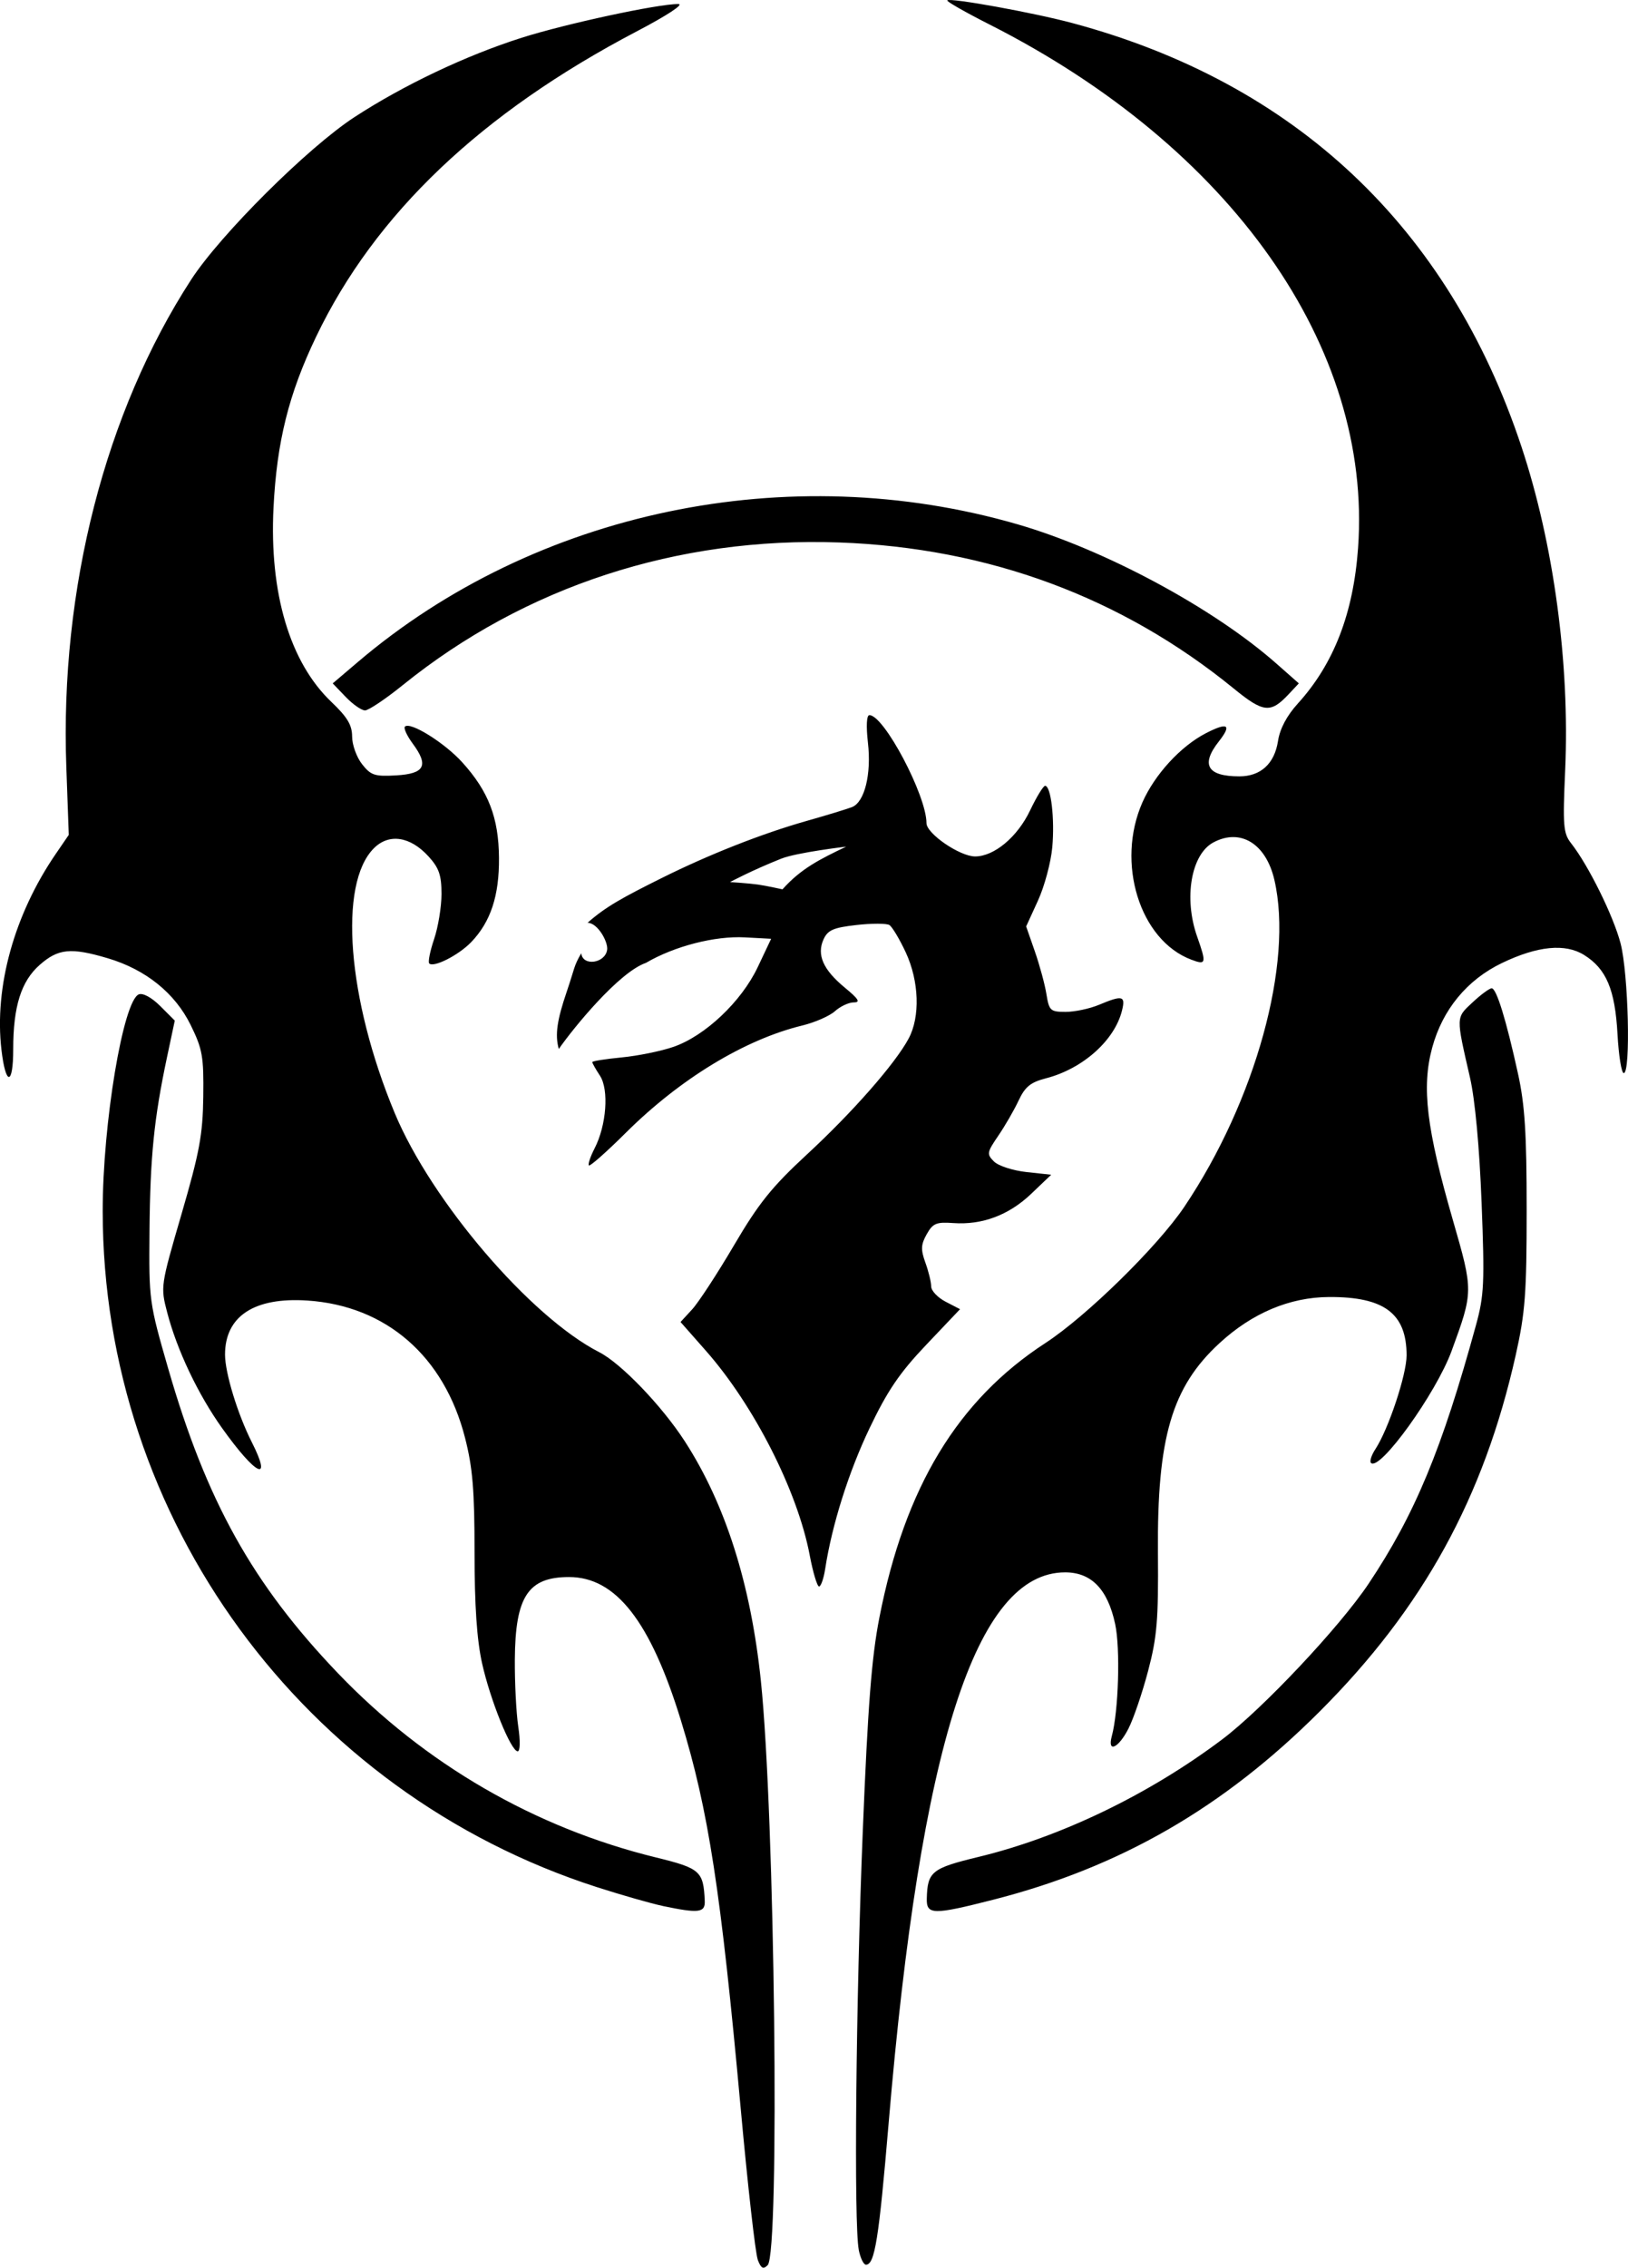<?xml version="1.0" encoding="UTF-8" standalone="no"?>
<!-- Created with Inkscape (http://www.inkscape.org/) -->

<svg
   xmlns:dc="http://purl.org/dc/elements/1.1/"
   xmlns:cc="http://creativecommons.org/ns#"
   xmlns:rdf="http://www.w3.org/1999/02/22-rdf-syntax-ns#"
   xmlns:svg="http://www.w3.org/2000/svg"
   xmlns="http://www.w3.org/2000/svg"
   xmlns:sodipodi="http://sodipodi.sourceforge.net/DTD/sodipodi-0.dtd"
   xmlns:inkscape="http://www.inkscape.org/namespaces/inkscape"
   width="61.001mm"
   height="84.928mm"
   viewBox="0 0 61.001 84.928"
   version="1.1"
   id="svg8"
   inkscape:version="0.92.1 r15371"
   sodipodi:docname="LegionLogo.svg">
  <defs
     id="defs2" />
  <sodipodi:namedview
     id="base"
     pagecolor="#ffffff"
     bordercolor="#666666"
     borderopacity="1.0"
     inkscape:pageopacity="0.0"
     inkscape:pageshadow="2"
     inkscape:zoom="1.979899"
     inkscape:cx="-41.430882"
     inkscape:cy="172.17207"
     inkscape:document-units="mm"
     inkscape:current-layer="layer1"
     showgrid="false"
     inkscape:window-width="2048"
     inkscape:window-height="1089"
     inkscape:window-x="1912"
     inkscape:window-y="411"
     inkscape:window-maximized="1" />
  <g
     inkscape:label="Layer 1"
     inkscape:groupmode="layer"
     id="layer1"
     transform="translate(-130.416,-142.463)">
    <path
       style="fill:#000000;stroke-width:0.176"
       d="m 158.809,227.085 c -0.089,-0.234 -0.375,-2.767 -0.636,-5.629 -0.748,-8.199 -1.209,-11.193 -2.239,-14.549 -1.143,-3.723 -2.437,-5.383 -4.197,-5.383 -1.534,0 -2.014,0.73 -2.03,3.087 -0.006,0.873 0.052,2.004 0.128,2.514 0.08,0.532 0.071,0.926 -0.02,0.926 -0.253,0 -1.028,-1.914 -1.336,-3.298 -0.195,-0.88 -0.282,-2.158 -0.282,-4.161 0,-2.325 -0.07,-3.165 -0.357,-4.286 -0.78,-3.051 -2.954,-4.941 -5.905,-5.137 -1.992,-0.132 -3.087,0.586 -3.087,2.025 0,0.685 0.474,2.235 1.002,3.277 0.788,1.557 0.164,1.264 -1.109,-0.52 -0.903,-1.265 -1.692,-2.924 -2.058,-4.327 -0.255,-0.976 -0.252,-0.993 0.536,-3.698 0.674,-2.312 0.795,-2.968 0.814,-4.393 0.019,-1.503 -0.029,-1.78 -0.472,-2.681 -0.588,-1.198 -1.687,-2.082 -3.11,-2.503 -1.378,-0.408 -1.85,-0.362 -2.543,0.246 -0.7,0.614 -0.997,1.559 -0.997,3.165 0,1.374 -0.282,1.382 -0.441,0.013 -0.273,-2.349 0.481,-5.063 2.035,-7.33 l 0.488,-0.713 -0.092,-2.551 c -0.241,-6.66 1.457,-13.28 4.677,-18.242 1.097,-1.69 4.374,-4.95 6.12,-6.088 1.842,-1.2 4.177,-2.308 6.262,-2.971 1.655,-0.526 5.121,-1.272 5.874,-1.264 0.226,0.002 -0.424,0.43 -1.552,1.02 -5.845,3.062 -9.816,6.84 -12.02,11.437 -1.028,2.143 -1.475,3.94 -1.598,6.412 -0.158,3.197 0.614,5.785 2.167,7.265 0.601,0.572 0.779,0.87 0.779,1.301 0,0.307 0.168,0.772 0.372,1.032 0.33,0.42 0.474,0.467 1.277,0.421 1.072,-0.062 1.231,-0.366 0.623,-1.189 -0.218,-0.294 -0.349,-0.581 -0.293,-0.638 0.197,-0.197 1.49,0.608 2.153,1.343 0.981,1.086 1.359,2.07 1.371,3.572 0.012,1.414 -0.31,2.393 -1.037,3.152 -0.469,0.49 -1.41,0.969 -1.576,0.803 -0.052,-0.052 0.03,-0.463 0.182,-0.912 0.152,-0.449 0.277,-1.209 0.277,-1.69 0,-0.706 -0.093,-0.975 -0.485,-1.405 -0.687,-0.754 -1.482,-0.874 -2.049,-0.307 -1.335,1.335 -0.996,5.648 0.78,9.914 1.376,3.305 5.085,7.64 7.666,8.959 0.817,0.418 2.347,2.01 3.205,3.337 1.52,2.35 2.471,5.341 2.849,8.962 0.525,5.031 0.716,21.432 0.255,21.893 -0.168,0.167 -0.249,0.121 -0.375,-0.212 z m 3.786,-0.359 c -0.189,-0.943 -0.109,-9.309 0.149,-15.677 0.191,-4.711 0.331,-6.52 0.623,-8.008 0.954,-4.876 2.928,-8.139 6.218,-10.279 1.538,-1.001 4.208,-3.617 5.208,-5.104 2.668,-3.968 4.092,-9.13 3.375,-12.239 -0.314,-1.361 -1.271,-1.95 -2.288,-1.406 -0.833,0.446 -1.115,2.083 -0.608,3.523 0.357,1.012 0.34,1.078 -0.22,0.866 -1.932,-0.73 -2.83,-3.627 -1.828,-5.893 0.462,-1.043 1.43,-2.098 2.374,-2.585 0.825,-0.426 0.985,-0.325 0.488,0.306 -0.688,0.874 -0.433,1.308 0.769,1.308 0.799,0 1.316,-0.473 1.448,-1.323 0.071,-0.463 0.329,-0.949 0.749,-1.411 1.344,-1.482 2.076,-3.374 2.251,-5.821 0.538,-7.508 -4.75,-15.015 -13.806,-19.601 -0.91,-0.461 -1.623,-0.868 -1.586,-0.905 0.107,-0.107 3.231,0.459 4.688,0.85 8.362,2.243 14.101,7.654 16.826,15.864 1.21,3.643 1.815,8.124 1.638,12.114 -0.093,2.087 -0.07,2.366 0.222,2.738 0.648,0.824 1.586,2.722 1.854,3.75 0.294,1.132 0.386,4.858 0.119,4.858 -0.085,0 -0.19,-0.655 -0.234,-1.455 -0.091,-1.673 -0.419,-2.45 -1.252,-2.969 -0.705,-0.44 -1.741,-0.339 -3.072,0.299 -1.311,0.628 -2.233,1.746 -2.62,3.174 -0.401,1.481 -0.215,3.025 0.778,6.465 0.765,2.652 0.765,2.663 -0.049,4.888 -0.581,1.589 -2.696,4.525 -3.023,4.197 -0.057,-0.057 0.017,-0.29 0.166,-0.516 0.49,-0.747 1.169,-2.789 1.169,-3.512 0,-1.568 -0.837,-2.197 -2.91,-2.185 -1.472,0.008 -2.88,0.602 -4.106,1.733 -1.781,1.642 -2.335,3.531 -2.301,7.843 0.02,2.521 -0.033,3.153 -0.368,4.425 -0.215,0.816 -0.546,1.789 -0.736,2.161 -0.377,0.739 -0.8,0.929 -0.624,0.28 0.252,-0.93 0.322,-3.276 0.126,-4.192 -0.28,-1.307 -0.891,-1.938 -1.875,-1.938 -3.341,0 -5.418,6.479 -6.613,20.622 -0.368,4.354 -0.52,5.307 -0.851,5.307 -0.087,0 -0.208,-0.248 -0.269,-0.551 z M 155.253,213.843 c -0.437,-0.092 -1.548,-0.409 -2.469,-0.705 -11.015,-3.542 -18.514,-13.793 -18.52,-25.316 -0.002,-3.281 0.768,-7.895 1.355,-8.12 0.155,-0.059 0.485,0.121 0.804,0.441 l 0.542,0.542 -0.293,1.38 c -0.485,2.287 -0.629,3.72 -0.654,6.495 -0.024,2.606 -0.013,2.683 0.701,5.158 1.432,4.961 3.168,8.075 6.358,11.406 3.262,3.405 7.376,5.789 11.908,6.899 1.671,0.409 1.789,0.514 1.838,1.628 0.02,0.446 -0.22,0.476 -1.57,0.193 z m 9.89,-0.281 c 0.026,-1.006 0.184,-1.133 1.939,-1.557 3.074,-0.742 6.381,-2.335 9.123,-4.396 1.511,-1.136 4.405,-4.21 5.489,-5.83 1.736,-2.595 2.752,-5.039 4.028,-9.693 0.304,-1.109 0.326,-1.575 0.209,-4.586 -0.081,-2.085 -0.245,-3.851 -0.433,-4.674 -0.531,-2.316 -0.534,-2.236 0.092,-2.821 0.312,-0.292 0.636,-0.53 0.719,-0.53 0.18,0 0.54,1.169 0.986,3.196 0.257,1.169 0.325,2.234 0.325,5.094 0,3.141 -0.054,3.856 -0.41,5.447 -1.195,5.337 -3.472,9.476 -7.343,13.345 -3.613,3.611 -7.482,5.84 -12.244,7.054 -2.25,0.573 -2.496,0.568 -2.48,-0.049 z m -4.387,-12.855 c -0.456,-2.403 -2.088,-5.614 -3.893,-7.66 l -0.947,-1.074 0.435,-0.473 c 0.239,-0.26 0.943,-1.338 1.565,-2.395 0.929,-1.581 1.417,-2.188 2.744,-3.415 1.702,-1.573 3.298,-3.391 3.802,-4.331 0.439,-0.818 0.394,-2.15 -0.108,-3.23 -0.232,-0.497 -0.508,-0.958 -0.613,-1.023 -0.106,-0.065 -0.661,-0.066 -1.234,-8.8e-4 -0.866,0.098 -1.074,0.189 -1.233,0.537 -0.263,0.578 -0.016,1.137 0.797,1.808 0.52,0.429 0.595,0.553 0.334,0.553 -0.186,0 -0.501,0.148 -0.702,0.328 -0.2,0.181 -0.751,0.422 -1.223,0.537 -2.158,0.524 -4.584,1.998 -6.618,4.021 -0.717,0.713 -1.338,1.262 -1.38,1.22 -0.042,-0.042 0.053,-0.326 0.21,-0.632 0.449,-0.867 0.548,-2.204 0.204,-2.729 -0.159,-0.242 -0.288,-0.471 -0.288,-0.509 0,-0.038 0.496,-0.117 1.102,-0.175 0.606,-0.058 1.479,-0.236 1.939,-0.395 1.186,-0.409 2.548,-1.696 3.159,-2.986 l 0.503,-1.062 -0.982,-0.053 c -1.125,-0.061 -2.644,0.33 -3.71,0.955 -1.018,0.351 -2.729,2.452 -3.265,3.225 -0.15,-0.535 -0.061,-1.094 0.297,-2.144 0.309,-0.908 0.256,-0.946 0.545,-1.442 0.05,0.501 0.896,0.38 0.97,-0.129 0.042,-0.29 -0.35,-1.008 -0.734,-1.012 0.685,-0.604 1.315,-0.946 2.774,-1.673 1.761,-0.878 3.755,-1.665 5.428,-2.139 0.776,-0.22 1.546,-0.455 1.711,-0.522 0.469,-0.19 0.726,-1.232 0.593,-2.404 -0.072,-0.638 -0.051,-1.038 0.055,-1.038 0.547,0 2.138,3.009 2.138,4.044 0,0.393 1.249,1.248 1.822,1.248 0.714,0 1.586,-0.729 2.058,-1.719 0.243,-0.509 0.497,-0.926 0.565,-0.926 0.22,-0.001 0.365,1.239 0.269,2.3 -0.051,0.567 -0.293,1.466 -0.536,1.998 l -0.443,0.968 0.327,0.939 c 0.18,0.516 0.375,1.236 0.433,1.6 0.1,0.617 0.148,0.661 0.722,0.661 0.338,0 0.9,-0.119 1.248,-0.265 0.884,-0.37 1,-0.34 0.86,0.22 -0.279,1.117 -1.471,2.177 -2.846,2.532 -0.58,0.15 -0.784,0.315 -1.027,0.834 -0.167,0.356 -0.509,0.948 -0.761,1.317 -0.428,0.627 -0.439,0.689 -0.162,0.965 0.164,0.164 0.708,0.34 1.22,0.396 l 0.924,0.1 -0.748,0.714 c -0.837,0.799 -1.838,1.174 -2.924,1.096 -0.632,-0.046 -0.763,0.01 -0.992,0.418 -0.219,0.389 -0.227,0.574 -0.049,1.067 0.119,0.328 0.216,0.727 0.216,0.888 0,0.16 0.244,0.418 0.541,0.572 l 0.541,0.28 -1.269,1.336 c -0.998,1.05 -1.451,1.718 -2.121,3.12 -0.784,1.642 -1.409,3.621 -1.663,5.268 -0.056,0.364 -0.16,0.661 -0.23,0.661 -0.07,0 -0.228,-0.526 -0.35,-1.169 z m -2.984,-25.21 c 0,0 0.705,0.045 1.049,0.094 0.313,0.045 0.915,0.178 0.915,0.178 m 0,0 c 0.692,-0.778 1.407,-1.131 2.386,-1.599 0,0 -1.848,0.218 -2.435,0.451 -1.119,0.445 -1.916,0.876 -1.916,0.876 m -14.403,-6.935 -0.485,-0.506 0.937,-0.797 c 6.654,-5.662 16.151,-7.644 24.725,-5.16 3.268,0.947 7.34,3.136 9.691,5.21 l 0.847,0.747 -0.39,0.415 c -0.669,0.712 -0.94,0.683 -2.045,-0.219 -4.197,-3.423 -9.193,-5.272 -14.781,-5.473 -6.067,-0.218 -11.782,1.647 -16.351,5.335 -0.65,0.525 -1.29,0.954 -1.422,0.954 -0.133,0 -0.459,-0.228 -0.726,-0.506 z"
       id="path4511"
       inkscape:connector-curvature="0"
       sodipodi:nodetypes="cssscsscsccsccsscccsssccccsccccscsccccccccsscccsccccccssccccsssccsccccccccccsccccccccscccccssssscccccccccscsccccccsccscscscccccccccscsccccssccccccssccccccccsccsccssscccccccscccccccccccssccsccscccscccsccccscccsscsc" />
  </g>
</svg>
